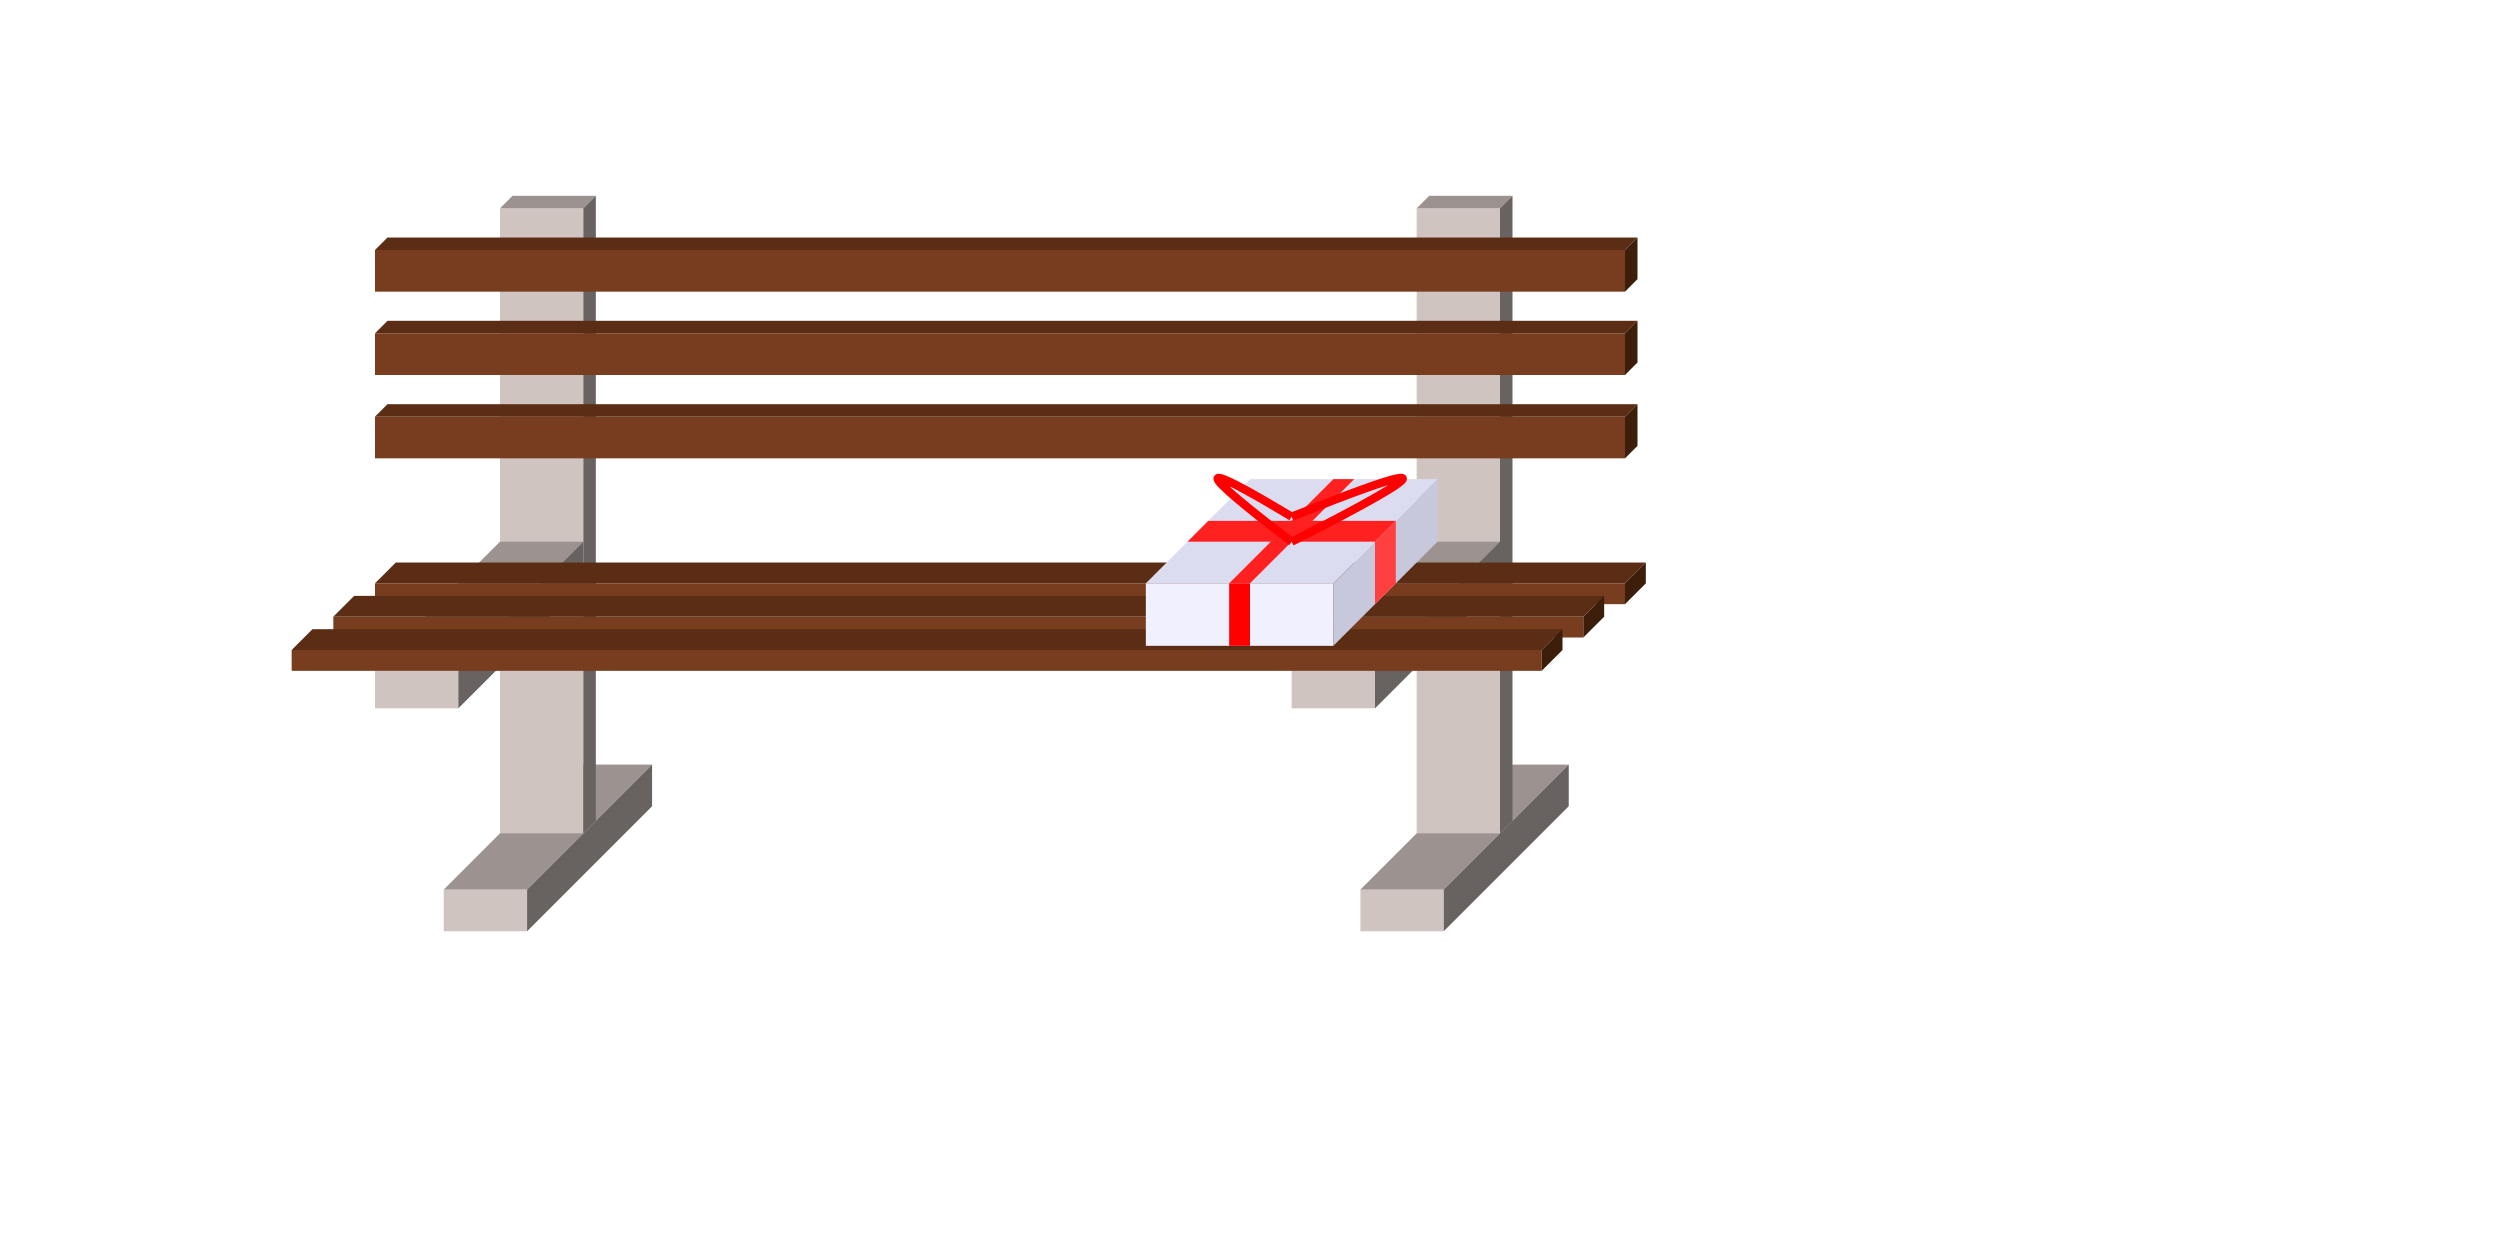 <svg height="100" width="200" viewBox="0 0 500 300" xmlns="http://www.w3.org/2000/svg" xmlns:xlink="http://www.w3.org/1999/xlink">

    <title>Bench, Forest Gump</title>

    <defs>
        <g id="post">
            <rect width="20" height="150" fill="rgb(208,196,192)"/>
            <path d="M0,0 l3-3 h20 l-3,3 Z" fill="rgb(156,147,144)" />
            <path d="M20,0 l3-3 v150 l-3,3 Z" fill="rgb(104,98,96)" />
        </g>

        <g id="foot">
            <rect width="20" height="10" fill="rgb(208,196,192)"/>
            <path d="M0,0 l30-30 h20 l-30,30 Z" fill="rgb(156,147,144)" />
            <path d="M20,0 l30-30 v10 l-30,30 Z" fill="rgb(104,98,96)" />
        </g>

        <g id="back">
            <rect width="300" height="10" fill="rgb(120,60,30)" />
            <path d="M0,0 l3-3 h300 l-3,3 Z" fill="rgb(90,45,20)" />
            <path d="M300,0 l3-3 v10 l-3,3 Z" fill="rgb(60,30,10)" />
        </g>

        <g id="seat">
            <rect width="300" height="5" fill="rgb(120,60,30)" />
            <path d="M0,0 l5-5 h300 l-5,5 Z" fill="rgb(90,45,20)" />
            <path d="M300,0 l5-5 v5 l-5,5 Z" fill="rgb(60,30,10)" />
        </g>

        <g id="box">
            <title>Box of Chocolates</title>

            <rect width="45" height="15" fill="rgb(240,240,255)"/>
            <path d="M0,0 l25-25 h45 l-25,25 Z" fill="rgb(220,220,240)" />
            <path d="M45,0 l25-25 v15 l-25,25 Z" fill="rgb(200,200,220)" />

            <rect x="20" width="5" height="15" fill="rgb(255,0,0)"/>
            <path d="M20,0 l25-25 h5 l-25,25 Z" fill="rgb(255,32,32)" />
            <path d="M10,-10 l5-5 h45 l-5,5 Z" fill="rgb(255,32,32)" />
            <path d="M55,-10 l5-5 v15 l-5,5 Z" fill="rgb(255,64,64)" />

            <path d="M35,-10 s-40,-30 0,-6 M35,-10 s60,-30 0,-6"
                  fill="none" stroke="red" stroke-width="2" />
        </g>

    </defs>

    <g>
        <title>Bench</title>
        <use xlink:href="#foot" x="56.5" y="213.5"/>
        <use xlink:href="#foot" x="276.5" y="213.5"/>

        <use xlink:href="#post" x="70" y="50"/>
        <use xlink:href="#post" x="290" y="50"/>

        <use xlink:href="#foot" x="40" y="160"/>
        <use xlink:href="#foot" x="260" y="160"/>

        <use xlink:href="#back" x="40" y="60"/>
        <use xlink:href="#back" x="40" y="80"/>
        <use xlink:href="#back" x="40" y="100"/>

        <use xlink:href="#seat" x="40" y="140"/>
        <use xlink:href="#seat" x="30" y="148"/>
        <use xlink:href="#seat" x="20" y="156"/>
    </g>

    <g>
        <use xlink:href="#box"  x="225" y="140"/>
    </g>
</svg>
